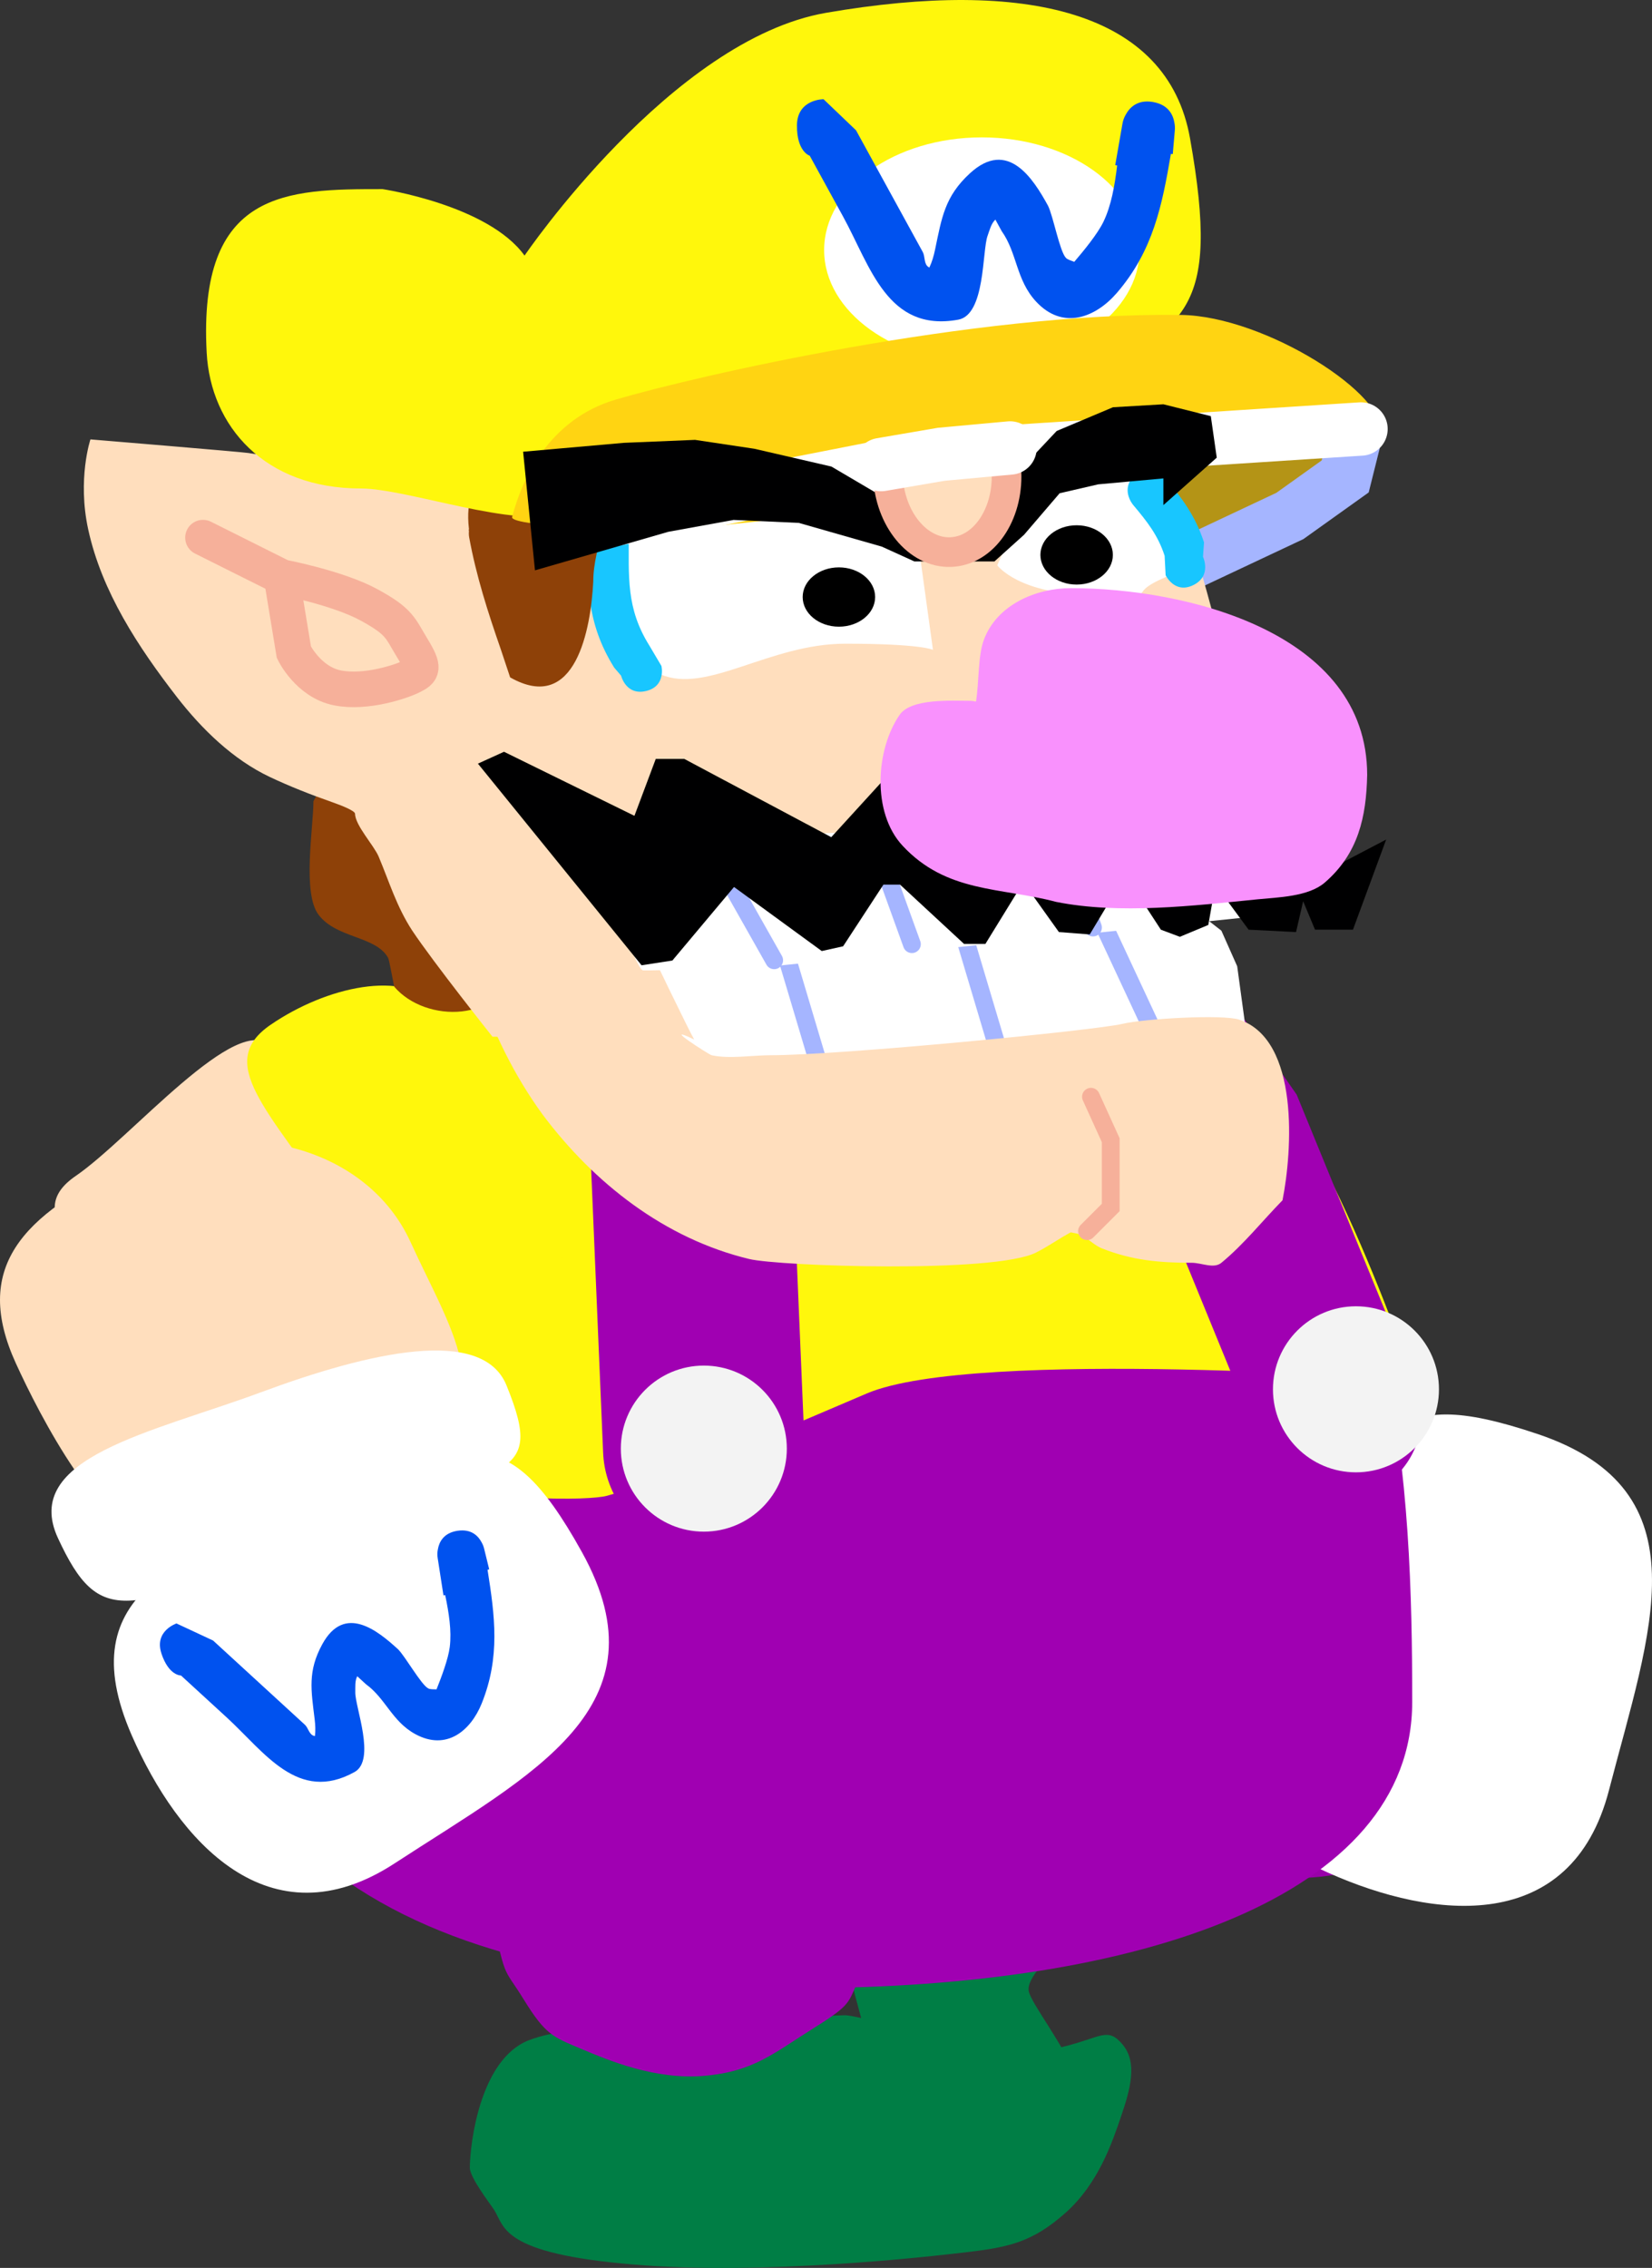 <svg version="1.1" xmlns="http://www.w3.org/2000/svg" xmlns:xlink="http://www.w3.org/1999/xlink" width="139.328" height="191.205" viewBox="0,0,139.328,191.205"><rect x="0" y="0" width="139.328" height="191.205" fill="#333333" stroke="none"/><g transform="translate(-179.881,-83.165)"><g data-paper-data="{&quot;isPaintingLayer&quot;:true}" fill-rule="nonzero" stroke-linejoin="miter" stroke-miterlimit="10" stroke-dasharray="" stroke-dashoffset="0" style="mix-blend-mode: normal"><g data-paper-data="{&quot;origPos&quot;:null,&quot;origRot&quot;:0}" stroke-width="0" stroke-linecap="round"><path d="M270.651,239.796c0.093,0.497 -0.124,2.982 -0.428,4.197c-0.357,1.428 -1.307,3.106 -1.572,3.798c-0.088,0.231 -2.255,2.16 -2.003,3.263c0.252,1.104 2.846,4.324 4.089,7.375c1.243,3.051 2.224,3.441 0.917,4.915c-1.307,1.474 -3.585,1.204 -5.959,0.773c-2.374,-0.431 -5.953,-1.082 -8.781,-3.447c-2.829,-2.366 -3.559,-4.27 -4.478,-7.642c-0.919,-3.372 -4.5,-16.816 -5.198,-27.852c-0.698,-11.036 1.521,-11.102 2.812,-12.189c0.389,-0.328 2.405,-2.456 3.25,-2.573c2.079,-0.288 9.13,-0.471 11.333,3.31c2.203,3.782 3.988,15.19 6.018,26.072z" data-paper-data="{&quot;origPos&quot;:null}" fill="#007e45" stroke="#000000"/><path d="M267.991,212.826c2.711,-2.275 1.017,-1.617 8.03,-4.211c7.013,-2.594 10.832,-3.647 14.173,-4.001c3.696,-0.392 9.388,25.885 7.754,32.462c-1.635,6.577 -14.03,3.801 -16.856,4.163c-2.033,0.26 -5.111,0.014 -7.248,-0.682c-2.138,-0.696 -2.101,-0.192 -4.666,-3.198c-2.565,-3.006 -4.344,-4.447 -5.317,-8.502c-0.972,-4.055 0.096,-8.204 0.726,-10.647c0.629,-2.443 0.693,-3.108 3.404,-5.382z" data-paper-data="{&quot;origPos&quot;:null}" fill="#9900aa" stroke="#b100c6"/></g><g data-paper-data="{&quot;origPos&quot;:null,&quot;origRot&quot;:0}" stroke-width="0" stroke-linecap="butt"><g data-paper-data="{&quot;origPos&quot;:null}" stroke="none"><path d="M271.831,216.214c-10.215,-2.399 -16.469,-1.309 -15.174,-6.82c1.294,-5.511 0.662,-19.581 4.878,-19.179c3.527,0.336 29.165,5.311 31.665,7.821c1.945,1.953 -1.341,7.509 -4.047,19.034c-1.294,5.511 -7.106,1.543 -17.322,-0.856z" data-paper-data="{&quot;origRot&quot;:0,&quot;origPos&quot;:null}" fill="#ffdebd"/><path d="M274.886,196.723c-10.215,-2.399 -15.966,-2.307 -14.672,-7.818c1.294,-5.511 5.138,-11.068 9.354,-10.667c3.03,-0.666 9.69,-3.744 12.191,-1.234c6.944,2.467 14.144,13.053 11.437,24.577c-1.29,4.011 -8.095,-2.459 -18.311,-4.858z" data-paper-data="{&quot;origRot&quot;:0,&quot;origPos&quot;:null}" fill="#fff70c"/></g><g data-paper-data="{&quot;origPos&quot;:null}"><path d="M292.92,208.93c-3.505,8.213 -2.841,13.679 -10.24,18.678c-4.032,2.724 -14.643,-1.226 -19.119,-3.136c-8,-3.414 -8.204,-9.395 -4.139,-18.919c4.065,-9.524 13.845,-14.478 21.846,-11.063c8,3.414 15.716,4.916 11.652,14.44z" data-paper-data="{&quot;origPos&quot;:null,&quot;origRot&quot;:0}" fill="#ffdebd" stroke="#ffdebd"/><g data-paper-data="{&quot;origPos&quot;:null,&quot;origRot&quot;:0}" fill="#ffffff" stroke="none"><path d="M309.574,204.069c14.197,4.785 9.469,16.652 6.008,30.022c-3.172,12.252 -14.803,10.922 -23.642,6.982c-12.185,-5.432 -7.123,-14.164 -1.303,-25.402c5.82,-11.238 5.681,-16.069 18.937,-11.601z" data-paper-data="{&quot;origRot&quot;:0,&quot;origPos&quot;:null}"/><path d="M295.392,197.964c8.33,3.978 4.136,5.034 -3.808,21.404c-6.973,14.37 -7.695,16.859 -15.453,13.607c-6.935,-2.907 -0.128,-11.939 4.354,-20.622c4.482,-8.683 10.044,-16.712 14.908,-14.389z" data-paper-data="{&quot;origRot&quot;:0,&quot;origPos&quot;:null}"/></g></g></g><g data-paper-data="{&quot;origPos&quot;:null}"><path d="M229.678,169.83c15.399,0 40.517,-5.448 52.394,2.997c15.942,11.335 16.914,36.012 16.914,53.82c0,16.416 -22.959,24.132 -51.434,24.132c-28.475,0 -53.793,-8.235 -53.059,-42.44c1.22,-12.528 6.709,-38.509 35.185,-38.509z" data-paper-data="{&quot;origPos&quot;:null,&quot;index&quot;:null}" fill="#a000b2" stroke="none" stroke-width="0" stroke-linecap="butt"/><path d="M235.178,164.33c15.399,0 36.017,-2.948 47.894,5.497c8.04,5.717 15.977,29.689 15.977,29.689c0,0 -36.934,-2.751 -46.063,1.131c-4.093,1.74 -16.459,7.132 -21.934,8.632c-2.869,0.786 -34.293,0.765 -31.559,-18.44c1.22,-12.528 7.209,-26.509 35.685,-26.509z" data-paper-data="{&quot;origPos&quot;:null,&quot;index&quot;:null}" fill="#fff70c" stroke="none" stroke-width="0" stroke-linecap="butt"/><path d="M239.241,205.297l-1.5,-35.5" data-paper-data="{&quot;origPos&quot;:null}" fill="none" stroke="#a000b2" stroke-width="17" stroke-linecap="round"/><path d="M246.241,205.297c0,3.866 -3.134,7 -7,7c-3.866,0 -7,-3.134 -7,-7c0,-3.866 3.134,-7 7,-7c3.866,0 7,3.134 7,7z" data-paper-data="{&quot;origPos&quot;:null}" fill="#f3f3f3" stroke="none" stroke-width="0" stroke-linecap="butt"/><path d="M275.218,167.549l7.838,11.272l9.709,23.722" data-paper-data="{&quot;origPos&quot;:null,&quot;origRot&quot;:0}" fill="none" stroke="#a000b2" stroke-width="14" stroke-linecap="round"/><path d="M301.241,200.297c0,3.866 -3.134,7 -7,7c-3.866,0 -7,-3.134 -7,-7c0,-3.866 3.134,-7 7,-7c3.866,0 7,3.134 7,7z" data-paper-data="{&quot;origPos&quot;:null}" fill="#f3f3f3" stroke="none" stroke-width="0" stroke-linecap="butt"/></g><g data-paper-data="{&quot;origPos&quot;:null,&quot;origRot&quot;:0}" stroke-width="0" stroke-linecap="round"><path d="M251.118,253.069c0.506,-0.019 2.931,0.561 4.089,1.04c1.36,0.563 2.88,1.749 3.526,2.113c0.215,0.121 1.805,2.548 2.934,2.461c1.129,-0.087 4.695,-2.18 7.896,-2.961c3.201,-0.781 3.73,-1.694 4.997,-0.185c1.266,1.509 0.664,3.723 -0.111,6.008c-0.775,2.285 -1.945,5.729 -4.701,8.18c-2.756,2.45 -4.747,2.893 -8.217,3.306c-3.47,0.414 -17.295,1.98 -28.314,1.048c-11.019,-0.932 -10.758,-3.136 -11.644,-4.572c-0.267,-0.433 -2.076,-2.739 -2.068,-3.593c0.02,-2.099 0.875,-9.1 4.94,-10.723c4.065,-1.624 15.611,-1.712 26.673,-2.122z" data-paper-data="{&quot;origPos&quot;:null}" fill="#007e45" stroke="#000000"/><path d="M224.05,251.736c-1.852,-3.016 -1.45,-1.244 -2.986,-8.562c-1.535,-7.318 -2.016,-11.25 -1.875,-14.607c0.156,-3.713 26.983,-5.482 33.249,-2.899c6.265,2.583 1.698,14.436 1.641,17.284c-0.041,2.05 -0.737,5.057 -1.74,7.069c-1.003,2.012 -0.499,2.05 -3.849,4.145c-3.35,2.095 -5.037,3.644 -9.191,4.009c-4.154,0.366 -8.101,-1.301 -10.425,-2.283c-2.324,-0.982 -2.972,-1.142 -4.824,-4.158z" data-paper-data="{&quot;origPos&quot;:null}" fill="#a000b2" stroke="#b100c6"/></g><g data-paper-data="{&quot;origPos&quot;:null,&quot;origRot&quot;:0}" stroke-linecap="butt"><g data-paper-data="{&quot;origPos&quot;:null}" stroke="none" stroke-width="0"><path d="M205.112,209.874c-4.67,3.2 -6.291,-3.648 -12.223,-12.304c-5.932,-8.656 -11.287,-12.064 -6.618,-15.264c4.67,-3.2 13.682,-14.023 16.528,-10.885c2.38,2.624 17.972,23.575 18.128,27.115c0.121,2.754 -6.05,4.646 -15.815,11.338z" data-paper-data="{&quot;origRot&quot;:0,&quot;origPos&quot;:null}" fill="#ffdebd"/><path d="M218.536,201.153c-3.656,2.095 -4.325,-7.272 -10.257,-15.928c-5.932,-8.656 -10.243,-12.463 -5.573,-15.663c4.67,-3.2 11.254,-4.717 14.099,-1.579c2.688,1.55 9.683,3.763 9.839,7.302c3.468,6.501 1.656,19.175 -8.109,25.867z" data-paper-data="{&quot;origRot&quot;:0,&quot;origPos&quot;:null}" fill="#fff70c"/></g><g data-paper-data="{&quot;origPos&quot;:null}"><path d="M213.381,206.397c-8.123,3.707 -11.316,8.194 -20.151,6.902c-4.815,-0.704 -9.994,-10.772 -12.014,-15.199c-3.611,-7.913 0.268,-12.469 9.689,-16.769c9.421,-4.299 19.985,-1.369 23.597,6.544c3.611,7.913 8.301,14.222 -1.12,18.521z" data-paper-data="{&quot;origPos&quot;:null,&quot;origRot&quot;:0}" fill="#ffdebd" stroke="#ffdebd" stroke-width="0"/><g data-paper-data="{&quot;origPos&quot;:null,&quot;origRot&quot;:0}" fill="#ffffff" stroke="none" stroke-width="0"><path d="M228.962,214.026c7.266,13.101 -4.223,18.685 -15.789,26.232c-10.599,6.916 -18.297,-1.903 -22.174,-10.771c-5.343,-12.224 4.28,-15.265 16.153,-19.648c11.873,-4.383 15.025,-8.046 21.81,4.187z" data-paper-data="{&quot;origRot&quot;:0,&quot;origPos&quot;:null}"/><path d="M222.596,199.96c3.475,8.552 -0.336,6.506 -17.236,13.25c-14.835,5.919 -17.045,7.273 -20.587,-0.358c-3.166,-6.821 7.95,-8.908 17.112,-12.304c9.162,-3.396 18.682,-5.581 20.711,-0.587z" data-paper-data="{&quot;origRot&quot;:0,&quot;origPos&quot;:null}"/></g><path d="M193.496,222.565c-0.628,-1.899 1.27,-2.527 1.27,-2.527l3.086,1.439c1.29,1.183 2.58,2.366 3.869,3.548c1.29,1.183 2.58,2.366 3.869,3.548c0.277,0.254 0.34,0.727 0.672,0.903c0.051,0.027 0.113,0.044 0.182,0.055c0.054,-0.459 0.034,-0.929 -0.025,-1.419c-0.299,-2.459 -0.602,-4.05 0.646,-6.327c1.871,-3.415 4.661,-1.153 6.389,0.431c0.62,0.616 1.94,2.979 2.545,3.299c0.17,0.09 0.462,0.07 0.698,0.081c0.4,-1.001 0.991,-2.564 1.116,-3.569c0.171,-1.378 -0.075,-2.894 -0.384,-4.379l-0.146,0.023l-0.488,-3.145c-0.04,-0.245 -0.035,-0.497 0.017,-0.742c0.102,-0.592 0.462,-1.361 1.616,-1.554c0.02,-0.003 0.04,-0.007 0.06,-0.009c1.159,-0.169 1.738,0.452 2.016,0.985c0.099,0.172 0.17,0.356 0.213,0.545l0.423,1.724l-0.14,0.034c0.617,3.885 1.087,7.365 -0.496,11.282c-0.912,2.256 -2.949,4.026 -5.606,2.57c-1.952,-1.069 -2.502,-3.005 -4.149,-4.197c-0.246,-0.225 -0.491,-0.451 -0.737,-0.676c-0.212,0.4 -0.155,0.895 -0.166,1.348c-0.03,1.215 1.766,5.711 -0.063,6.727c-4.768,2.648 -7.592,-1.678 -10.768,-4.591c-1.29,-1.183 -2.58,-2.366 -3.869,-3.548c0,0 -1.024,0.039 -1.653,-1.86z" data-paper-data="{&quot;origPos&quot;:null}" fill="#0052ef" stroke="none" stroke-width="0.5"/></g></g><g data-paper-data="{&quot;origPos&quot;:null}"><path d="M272.559,139.297l-2.333,5.333l7.667,27.667l-42.333,4.333l-3.667,-1.333l-2.667,-4.667l-7.333,-27.333l33,-4z" data-paper-data="{&quot;origPos&quot;:null}" fill="#a10114" stroke="#a10114" stroke-width="0.5" stroke-linecap="round"/><path d="M225.947,162.778c-1.17,-4.925 4.124,-10.402 11.826,-12.232c7.702,-1.83 14.894,0.679 16.064,5.605c1.17,4.925 -4.124,10.402 -11.826,12.232c-7.702,1.83 -14.894,-0.679 -16.064,-5.605z" data-paper-data="{&quot;origPos&quot;:null,&quot;origRot&quot;:0}" fill="#f4c4f6" stroke="none" stroke-width="0" stroke-linecap="butt"/><g data-paper-data="{&quot;origPos&quot;:null}" stroke-linecap="round"><path d="M237.892,174.964l-4.667,-10.333l40,-5l6.667,-0.333l3,2.333l1.333,3l1,7.333z" data-paper-data="{&quot;origPos&quot;:null}" fill="#ffffff" stroke="#000000" stroke-width="0"/><path d="M277.226,170.297l-4.667,-10" data-paper-data="{&quot;origPos&quot;:null}" fill="none" stroke="#a5b5ff" stroke-width="1.5"/><path d="M263.966,171.347l-2.814,-9.432" data-paper-data="{&quot;origPos&quot;:null,&quot;origRot&quot;:0}" fill="none" stroke="#a5b5ff" stroke-width="1.5"/><path d="M248.966,173.014l-2.814,-9.432" data-paper-data="{&quot;origPos&quot;:null,&quot;origRot&quot;:0}" fill="none" stroke="#a5b5ff" stroke-width="1.5"/></g><g data-paper-data="{&quot;origPos&quot;:null}"><path d="M222.373,139.728c3.449,0.69 4.116,5.388 4.172,5.672c0.321,1.607 11.124,24.14 11.885,25.408c-2.992,-1.442 1.26,1.278 1.463,1.322c1.49,0.33 3.469,0 5,0c5.882,0 27.355,-2.095 29.643,-2.642c1.843,-0.441 8.476,-0.818 9.857,-0.358c5.122,1.707 4.472,11.134 3.653,15.231c-1.718,1.756 -3.256,3.708 -5.153,5.269c-0.643,0.53 -1.667,0 -2.5,0c-2.71,0 -5.009,-0.2 -7.572,-1.213c-0.657,-0.26 -1.153,-0.828 -1.784,-1.145c-0.189,-0.095 -0.556,-0.148 -0.854,-0.208c-0.996,0.535 -1.921,1.203 -2.933,1.708c-3.552,1.773 -21.659,1.147 -24.179,0.54c-7.121,-1.716 -13.073,-6.376 -17.428,-12.182c-4.902,-6.745 -6.712,-14.166 -8.558,-22.126c-0.657,-2.833 -0.595,-11.354 -0.595,-11.354c0,0 0.981,-4.903 5.883,-3.922z" data-paper-data="{&quot;origPos&quot;:null}" fill="#ffdebd" stroke="none" stroke-width="0.5" stroke-linecap="butt"/><path d="M271.892,175.631l1.667,3.667v2.667v3l-2,2" data-paper-data="{&quot;origPos&quot;:null}" fill="none" stroke="#f6b09a" stroke-width="1.5" stroke-linecap="round"/></g></g><g data-paper-data="{&quot;origPos&quot;:null}"><path d="M295.848,121.854c-0.628,3.793 -13.15,8.6 -23.005,8.6c-7.941,0 -5.972,-6.755 -5.972,-10.4c0,-3.645 15.562,-2.85 23.502,-2.85c7.941,0 5.881,2.195 5.475,4.65z" data-paper-data="{&quot;origPos&quot;:null}" fill="#b49416" stroke="none" stroke-width="0" stroke-linecap="butt"/><path d="M294.333,119.333l-1,4l-4.667,3.333l-11.333,5.333" data-paper-data="{&quot;origPos&quot;:null}" fill="none" stroke="#a5b5ff" stroke-width="4.5" stroke-linecap="round"/><path d="M208.965,147.972c2.846,0.021 4.309,0.917 6.627,2.366c4.268,2.97 8.496,8.923 7.533,14.337c-0.832,4.674 -7.321,4.798 -9.989,1.685c-0.039,-0.064 -0.419,-2.255 -0.521,-2.439c-1.035,-1.855 -4.323,-1.621 -5.858,-3.62c-1.403,-1.827 -0.442,-7.36 -0.442,-9.58c0,0 1.513,-3.006 2.65,-2.75z" data-paper-data="{&quot;origPos&quot;:null}" fill="#8e4108" stroke="none" stroke-width="0.5" stroke-linecap="butt"/><path d="M221.414,170.568c0,0 -4.937,-6.199 -6.773,-8.954c-1.317,-2.027 -1.915,-4.067 -2.827,-6.235c-0.394,-0.936 -1.974,-2.623 -1.989,-3.606c-0.004,-0.247 -1.082,-0.682 -1.964,-0.991c-1.745,-0.61 -3.564,-1.324 -5.233,-2.115c-3.101,-1.469 -5.719,-4.025 -7.806,-6.708c-3.286,-4.242 -6.359,-8.91 -7.502,-14.161c-0.926,-4.258 0.188,-7.588 0.188,-7.588c0,0 12.886,1.066 13.321,1.148c2.05,0.389 8.5,0.376 12.829,1.561c2.101,0.575 3.98,0.992 5.673,2.293c0.641,0.493 1.887,2.396 2.192,2.39c2.7,-0.051 6.612,-2.447 9.108,-3.446c6.76,-2.704 41.92,-6.007 46.892,-2.369c0.714,0.523 0.875,1.539 1.288,2.323c1.509,2.868 6.868,23.773 7.433,27.767c0.299,2.115 -1.261,4.354 -2.47,5.752c-0.547,0.633 -6.937,1.002 -9.157,1.002c-10.692,0 -21.347,-0.111 -32.022,0.578c-2.662,0.167 -6.179,0.663 -8.817,0.164c-0.341,-0.064 -1.484,1.147 -1.238,1.485c1.195,1.639 3.257,9.9 3.257,9.9z" data-paper-data="{&quot;origPos&quot;:null}" fill="#ffdebd" stroke="none" stroke-width="0.5" stroke-linecap="butt"/><path d="M258.565,137.95c0,0 -0.994,-0.515 -7.4,-0.515c-6.407,0 -11.689,4.295 -15.6,2.575c-3.4,-1.496 -4.607,-13.079 -2.6,-13.079c4.643,0 24.038,-0.309 24.038,-0.309l1.562,11.328z" data-paper-data="{&quot;origPos&quot;:null}" fill="#ffffff" stroke="#f6b09a" stroke-width="0" stroke-linecap="butt"/><path d="M263.991,130.822c0,0 1.792,-4.463 4.362,-5.8c2.677,-1.392 7.038,-2.1 7.038,-2.1c0,0 6.2,7.447 2.8,8.9c-3.911,1.671 0.406,1.5 -6,1.5c-6.407,0 -8.2,-2.5 -8.2,-2.5z" data-paper-data="{&quot;index&quot;:null,&quot;origPos&quot;:null}" fill="#ffffff" stroke="#f6b09a" stroke-width="0" stroke-linecap="butt"/><path d="M234.375,141.423c-1.701,0.411 -2.112,-1.291 -2.112,-1.291l-0.583,-0.683c-2.36,-3.776 -2.266,-7.016 -2.266,-11.328c0,0 0,-1.75 1.75,-1.75c1.75,0 1.75,1.75 1.75,1.75c0,3.697 -0.239,6.316 1.734,9.473l1.017,1.717c0,0 0.411,1.701 -1.291,2.112z" data-paper-data="{&quot;origPos&quot;:null}" fill="#18c6ff" stroke="none" stroke-width="0.5" stroke-linecap="butt"/><path d="M219.432,127.715l-0.006,-0c-0.539,-4.849 2.71,-5.356 6.539,-5.143c1.25,0.069 2.795,-0.118 3.639,1.021c2.315,3.125 0.311,5.293 0.311,8.629c-0.204,3.88 -1.448,11.211 -7.01,8.053c-0.002,-0.001 -0.774,-2.325 -0.784,-2.355c-1.092,-3.14 -2.08,-6.203 -2.677,-9.485c0,0 -0.04,-0.219 -0.013,-0.516l-0.015,0.003c0,0 0,-0.08 0.017,-0.206z" data-paper-data="{&quot;origPos&quot;:null}" fill="#8e4108" stroke="none" stroke-width="0.5" stroke-linecap="butt"/><path d="M280.527,132.493c-1.575,0.778 -2.338,-0.83 -2.338,-0.83l-0.085,-1.642c-0.571,-1.749 -1.475,-2.88 -2.668,-4.301c0,0 -1.139,-1.356 0.19,-2.518c1.329,-1.162 2.468,0.194 2.468,0.194c1.479,1.761 2.603,3.266 3.332,5.496l-0.085,1.216c0,0 0.762,1.608 -0.813,2.385z" data-paper-data="{&quot;origPos&quot;:null}" fill="#18c6ff" stroke="none" stroke-width="0.5" stroke-linecap="butt"/><path d="M280.247,94.829c2.65,14.945 -0.544,15.794 -9.425,20.579c-12.94,6.971 -29.866,5.56 -43.688,10.973c-3.629,1.421 -12.879,-2.032 -16.834,-2.032c-8.089,0 -12.654,-5.227 -12.988,-11.453c-0.737,-13.733 6.742,-13.787 14.831,-13.787c0,0 8.902,1.334 11.978,5.605c0,0 12.385,-18.219 25.44,-20.47c16.805,-2.897 28.783,-0.147 30.686,10.585z" data-paper-data="{&quot;origPos&quot;:null}" fill="#fff70c" stroke="none" stroke-width="0" stroke-linecap="butt"/><path d="M275.988,104.247c0,5.247 -5.955,9.5 -13.3,9.5c-7.345,0 -13.3,-4.253 -13.3,-9.5c0,-5.247 5.955,-9.5 13.3,-9.5c7.345,0 13.3,4.253 13.3,9.5z" data-paper-data="{&quot;origPos&quot;:null}" fill="#ffffff" stroke="none" stroke-width="0" stroke-linecap="butt"/><path d="M247.094,93.741c0.016,-2.228 2.244,-2.211 2.244,-2.211l2.74,2.621c0.937,1.709 1.875,3.418 2.812,5.127c0.937,1.709 1.875,3.418 2.812,5.127c0.201,0.366 0.099,0.889 0.386,1.193c0.044,0.047 0.104,0.087 0.173,0.124c0.221,-0.465 0.369,-0.968 0.481,-1.505c0.565,-2.7 0.814,-4.487 2.945,-6.443c3.195,-2.933 5.329,0.451 6.585,2.74c0.433,0.872 0.981,3.836 1.505,4.39c0.147,0.156 0.462,0.239 0.708,0.335c0.78,-0.912 1.963,-2.35 2.454,-3.365c0.674,-1.392 0.956,-3.079 1.162,-4.757l-0.163,-0.028l0.61,-3.492c0.045,-0.273 0.141,-0.537 0.283,-0.776c0.32,-0.588 0.975,-1.271 2.26,-1.061c0.022,0.004 0.044,0.007 0.067,0.012c1.283,0.236 1.671,1.099 1.774,1.76c0.043,0.217 0.052,0.436 0.03,0.651l-0.17,1.97l-0.159,-0.014c-0.738,4.319 -1.488,8.158 -4.559,11.723c-1.769,2.053 -4.551,3.192 -6.833,0.706c-1.676,-1.826 -1.565,-4.064 -2.875,-5.911c-0.179,-0.326 -0.357,-0.651 -0.536,-0.977c-0.366,0.346 -0.483,0.889 -0.657,1.363c-0.467,1.271 -0.18,6.656 -2.472,7.073c-5.976,1.087 -7.408,-4.486 -9.716,-8.694c-0.937,-1.709 -1.875,-3.418 -2.812,-5.127c0,0 -1.094,-0.325 -1.078,-2.553z" data-paper-data="{&quot;origPos&quot;:null,&quot;origRot&quot;:0}" fill="#0052ef" stroke="none" stroke-width="0.5" stroke-linecap="butt"/><path d="M296.29,119.754c-0.221,0.858 -43.513,6.5 -55.632,7.7c-5.89,0.583 -17.807,0.158 -17.585,-0.7c0.818,-3.174 3.102,-8.245 8.737,-9.9c6.81,-2 30.188,-7.38 47.671,-7.138c7.147,0.099 17.626,6.865 16.809,10.038z" data-paper-data="{&quot;origPos&quot;:null}" fill="#ffd412" stroke="none" stroke-width="0" stroke-linecap="butt"/><path d="M197,128.493l6.667,3.333c0,0 4.697,0.895 7.333,2.333c2.637,1.438 2.611,1.94 3.667,3.667c1.055,1.727 0.806,1.909 0,2.333c-0.806,0.424 -3.88,1.491 -6.333,1c-2.454,-0.491 -3.667,-3 -3.667,-3l-1.033,-6.267" data-paper-data="{&quot;origPos&quot;:null}" fill="none" stroke="#f6b09a" stroke-width="3" stroke-linecap="round"/><path d="M227.25,127.833l31.417,-6.167l36,-2.333" data-paper-data="{&quot;origPos&quot;:null}" fill="none" stroke="#ffffff" stroke-width="4.5" stroke-linecap="round"/><path d="M278,125.75v-2.25l-5.5,0.5l-3.25,0.75l-3,3.5l-2.5,2.25h-6.75l-2.75,-1.25l-7,-2l-5.5,-0.25l-5.5,1l-11.25,3.25l-1,-10l8.5,-0.75l6,-0.25l5,0.75l6.5,1.5l4.25,2.5l4,0.5l4,-0.75l2.75,-1l4,-4.25l4.75,-2l4.25,-0.25l4,1l0.5,3.5z" data-paper-data="{&quot;origPos&quot;:null}" fill="#000001" stroke="#ff0000" stroke-width="0" stroke-linecap="round"/><path d="M264.746,122.638c0.291,3.631 -1.703,6.791 -4.454,7.058c-2.751,0.267 -5.218,-2.46 -5.509,-6.091c-0.291,-3.631 1.703,-2.124 4.454,-2.391c2.751,-0.267 5.218,-2.207 5.509,1.424z" data-paper-data="{&quot;origPos&quot;:null,&quot;origRot&quot;:0}" fill="#ffdebd" stroke="#f6b09a" stroke-width="2.5" stroke-linecap="butt"/><path d="M254.2,122.333l5.067,-0.867l5.8,-0.533" data-paper-data="{&quot;origPos&quot;:null}" fill="none" stroke="#ffffff" stroke-width="4.5" stroke-linecap="round"/><g data-paper-data="{&quot;origPos&quot;:null,&quot;index&quot;:null}" stroke-linecap="round"><path d="M280.474,151.797l4.752,8.686l-40.731,4.203c0,0 -10.295,0.364 -10.421,0.283c-0.378,-0.243 -1.205,-2.385 -1.205,-2.385l-3.394,-7.355l2.8,-0.911z" data-paper-data="{&quot;origPos&quot;:null}" fill="#ffffff" stroke="#000000" stroke-width="0"/><path d="M245.174,164.126l-4.752,-8.406" data-paper-data="{&quot;origPos&quot;:null}" fill="none" stroke="#a5b5ff" stroke-width="1.5"/><path d="M256.789,162.767l-2.865,-7.929" data-paper-data="{&quot;origPos&quot;:null,&quot;origRot&quot;:0}" fill="none" stroke="#a5b5ff" stroke-width="1.5"/><path d="M272.063,161.366l-2.865,-7.929" data-paper-data="{&quot;origPos&quot;:null,&quot;origRot&quot;:0}" fill="none" stroke="#a5b5ff" stroke-width="1.5"/></g><path d="M296.788,153.947l-2.8,7.6h-3.2l-1,-2.4l-0.6,2.6l-4,-0.2l-2.8,-3.8l-0.6,3.4l-2.4,1l-1.6,-0.6l-3,-4.6l-3,5l-2.6,-0.2l-3,-4.2l-3.2,5.2h-1.8l-5.4,-5h-1.4l-3.4,5.2l-1.8,0.4l-7.4,-5.4l-5.2,6.2l-2.6,0.4l-13.8,-17l2.2,-1l11,5.4l1.8,-4.8h2.4l12.4,6.6l4.2,-4.6l1.6,-0.2l5.8,5.2l3.8,-4.6l2.6,0.4l2,1.4l1.2,2.6l2.4,-2.8l2.8,-0.2l3,3.8l2.8,-2.4l3,1l1.8,2.6l2.2,-2.8l2.4,2.2l1,0.8z" data-paper-data="{&quot;origPos&quot;:null}" fill="#000001" stroke="#ff0000" stroke-width="0" stroke-linecap="round"/><path d="M262.2,142.312c0.259,-1.71 0.158,-3.851 0.657,-5.198c1.102,-2.977 4.416,-4.363 7.33,-4.363c9.779,0 25,3.738 25,15.75c-0.073,3.54 -0.748,6.626 -3.572,9.071c-1.383,1.198 -3.945,1.243 -5.68,1.416c-5.401,0.54 -11.627,1.286 -16.989,0.214c-4.69,-1.244 -9.228,-0.74 -12.945,-4.737c-2.613,-2.81 -2.253,-8.135 -0.243,-11.035c0.971,-1.402 4.399,-1.179 5.928,-1.179c0,0 0.212,0 0.513,0.062z" data-paper-data="{&quot;origPos&quot;:null}" fill="#f991fd" stroke="none" stroke-width="0.5" stroke-linecap="butt"/><path d="M250.633,131c0.843,0 1.607,0.28 2.16,0.733c0.553,0.452 0.896,1.077 0.896,1.767c0,0.69 -0.342,1.315 -0.896,1.767c-0.553,0.453 -1.317,0.733 -2.16,0.733c-0.843,0 -1.607,-0.28 -2.16,-0.733c-0.553,-0.452 -0.895,-1.077 -0.895,-1.767c0,-0.69 0.342,-1.315 0.895,-1.767c0.553,-0.453 1.317,-0.733 2.16,-0.733z" data-paper-data="{&quot;origPos&quot;:null}" fill="#000000" stroke="none" stroke-width="1.057" stroke-linecap="butt"/><path d="M270.683,127.45c0.843,0 1.607,0.28 2.16,0.733c0.553,0.452 0.896,1.077 0.896,1.767c0,0.69 -0.342,1.315 -0.896,1.767c-0.553,0.453 -1.317,0.733 -2.16,0.733c-0.843,0 -1.607,-0.28 -2.16,-0.733c-0.553,-0.452 -0.895,-1.077 -0.895,-1.767c0,-0.69 0.342,-1.315 0.895,-1.767c0.553,-0.453 1.317,-0.733 2.16,-0.733z" data-paper-data="{&quot;origPos&quot;:null}" fill="#000000" stroke="none" stroke-width="1.057" stroke-linecap="butt"/></g></g></g></svg>